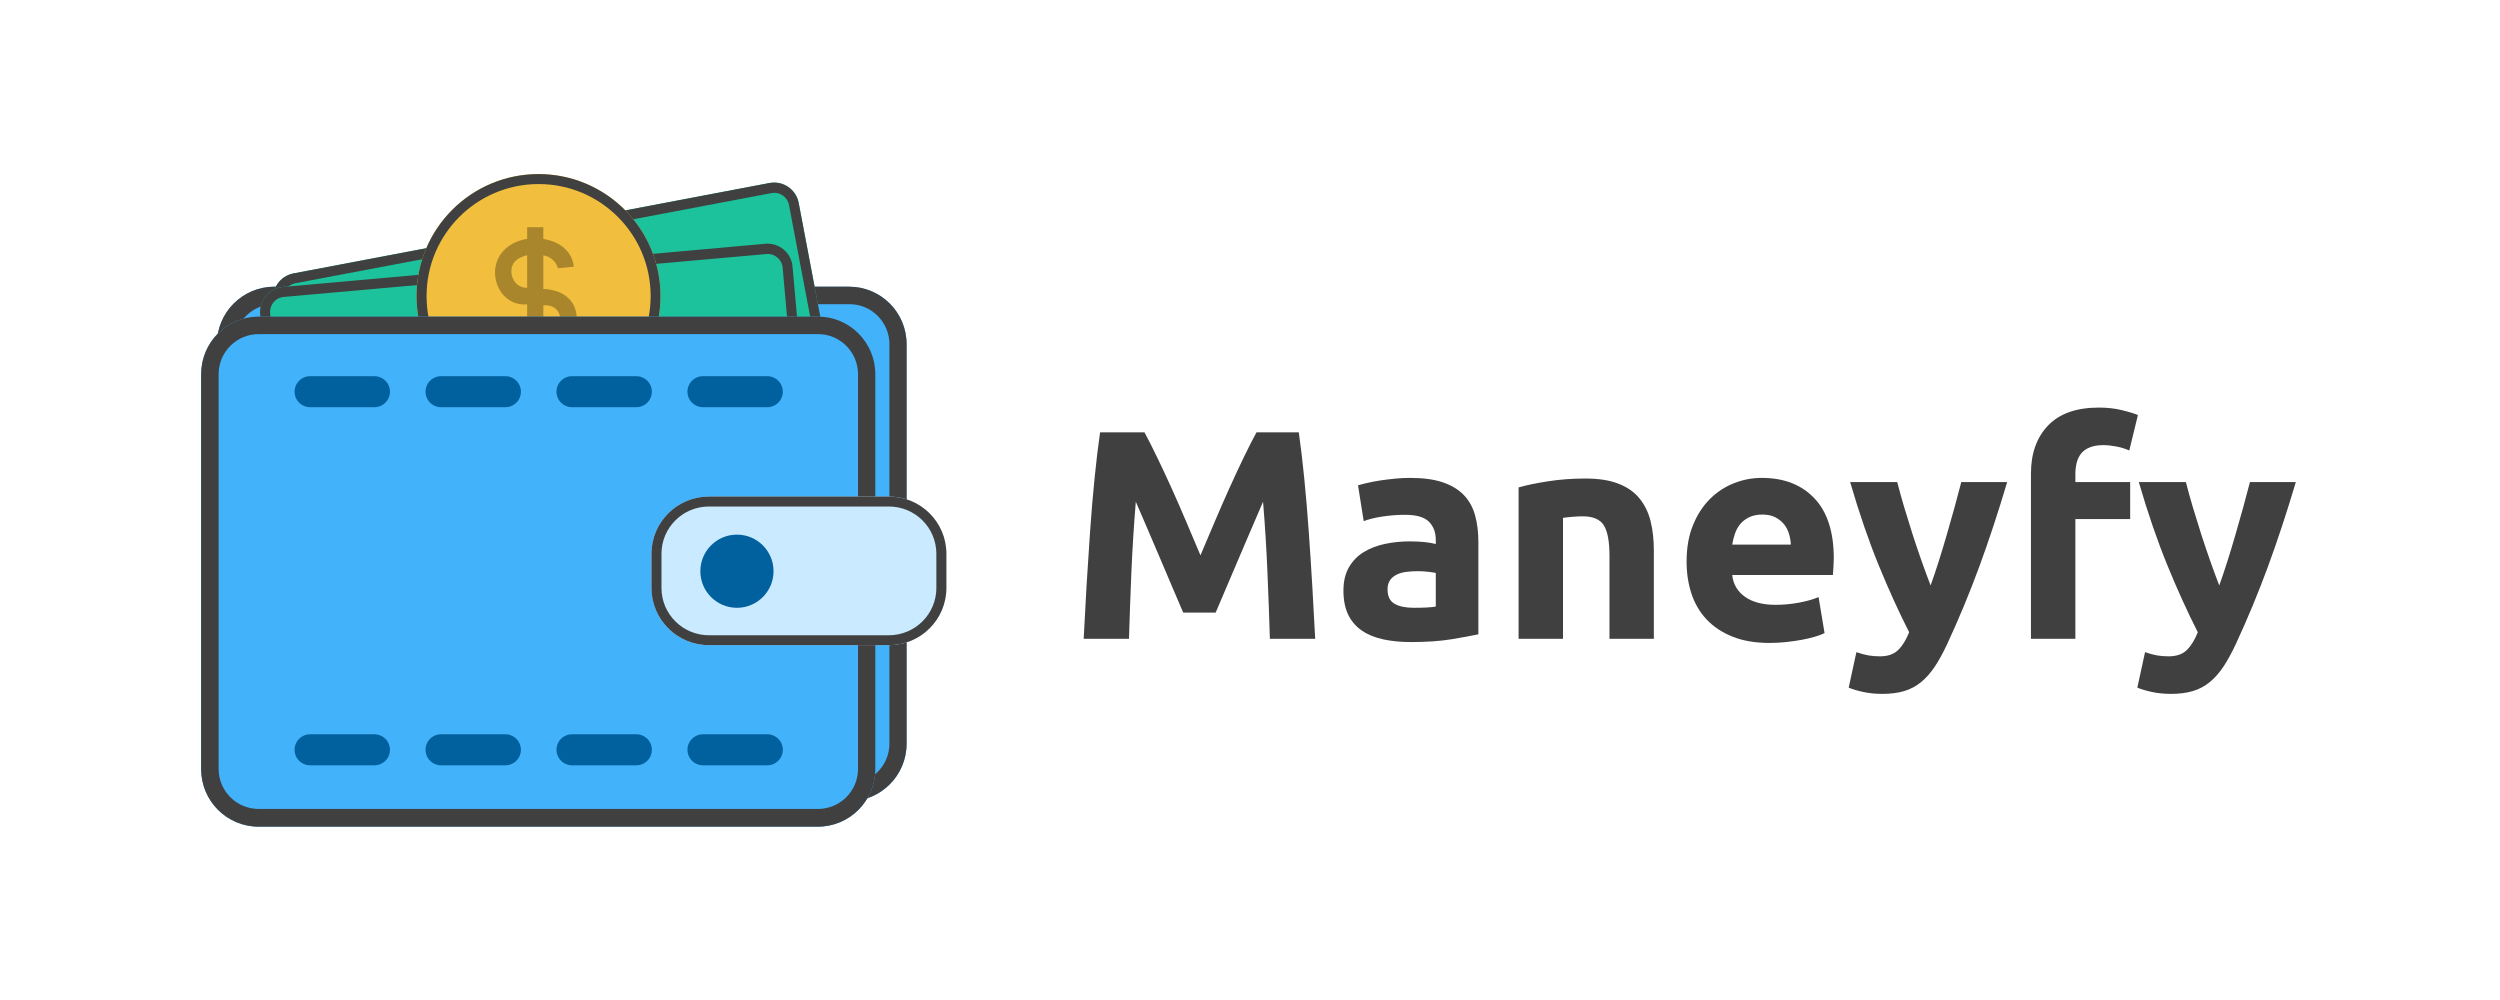 <svg xmlns="http://www.w3.org/2000/svg" xmlns:xlink="http://www.w3.org/1999/xlink" width="1000" zoomAndPan="magnify" viewBox="0 0 750 300" height="400" preserveAspectRatio="xMidYMid meet" version="1.0"><defs><g/><clipPath id="56537a8982"><path d="M 65.066 86.004 L 271.98 86.004 L 271.98 240.355 L 65.066 240.355 Z M 65.066 86.004 " clip-rule="nonzero"/></clipPath><clipPath id="b47c6f214f"><path d="M 65.066 86.008 L 271.98 86.008 L 271.98 240.355 L 65.066 240.355 Z M 65.066 86.008 " clip-rule="nonzero"/></clipPath><clipPath id="eb45612718"><path d="M 82.301 86.008 L 254.746 86.008 C 264.262 86.008 271.98 93.727 271.98 103.25 L 271.98 223.113 C 271.98 232.637 264.262 240.355 254.746 240.355 L 82.301 240.355 C 72.781 240.355 65.066 232.637 65.066 223.113 L 65.066 103.25 C 65.066 93.727 72.781 86.008 82.301 86.008 " clip-rule="nonzero"/></clipPath><clipPath id="f93c6c321b"><path d="M 81 54 L 256 54 L 256 181 L 81 181 Z M 81 54 " clip-rule="nonzero"/></clipPath><clipPath id="66b51a4959"><path d="M 80.684 83.418 L 238.207 53.5 L 256.828 151.547 L 99.305 181.461 Z M 80.684 83.418 " clip-rule="nonzero"/></clipPath><clipPath id="8b1ddfaf1a"><path d="M 81 54 L 256 54 L 256 181 L 81 181 Z M 81 54 " clip-rule="nonzero"/></clipPath><clipPath id="4834bbd28c"><path d="M 80.684 83.418 L 238.207 53.5 L 256.828 151.547 L 99.305 181.461 Z M 80.684 83.418 " clip-rule="nonzero"/></clipPath><clipPath id="13216b8095"><path d="M 80.684 83.422 L 238.742 53.402 L 257.363 151.441 L 99.301 181.461 Z M 80.684 83.422 " clip-rule="nonzero"/></clipPath><clipPath id="dcc388e2b8"><path d="M 88.062 82.02 L 230.824 54.906 C 234.902 54.129 238.832 56.801 239.605 60.871 L 255.426 144.176 C 256.199 148.246 253.523 152.172 249.445 152.945 L 106.684 180.059 C 102.605 180.832 98.676 178.16 97.902 174.094 L 82.082 90.789 C 81.309 86.719 83.988 82.793 88.062 82.02 " clip-rule="nonzero"/></clipPath><clipPath id="8197ad6ae5"><path d="M 78 73 L 246 73 L 246 186 L 78 186 Z M 78 73 " clip-rule="nonzero"/></clipPath><clipPath id="3f69671bb1"><path d="M 77.383 86.754 L 237.086 72.457 L 245.984 171.859 L 86.281 186.152 Z M 77.383 86.754 " clip-rule="nonzero"/></clipPath><clipPath id="15c0a803fe"><path d="M 78 73 L 246 73 L 246 186 L 78 186 Z M 78 73 " clip-rule="nonzero"/></clipPath><clipPath id="5cb2defb45"><path d="M 77.383 86.754 L 237.086 72.457 L 245.984 171.859 L 86.281 186.152 Z M 77.383 86.754 " clip-rule="nonzero"/></clipPath><clipPath id="13b6a576b3"><path d="M 77.383 86.758 L 237.629 72.41 L 246.527 171.809 L 86.281 186.152 Z M 77.383 86.758 " clip-rule="nonzero"/></clipPath><clipPath id="9db0f5c3c4"><path d="M 84.867 86.086 L 229.602 73.129 C 233.734 72.762 237.383 75.805 237.754 79.93 L 245.312 164.387 C 245.684 168.512 242.633 172.156 238.5 172.523 L 93.766 185.48 C 89.633 185.852 85.98 182.809 85.613 178.684 L 78.051 94.227 C 77.684 90.102 80.734 86.457 84.867 86.086 " clip-rule="nonzero"/></clipPath><clipPath id="72e1974041"><path d="M 124.961 52.223 L 198.145 52.223 L 198.145 125.406 L 124.961 125.406 Z M 124.961 52.223 " clip-rule="nonzero"/></clipPath><clipPath id="54e8867cca"><path d="M 124.965 52.223 L 198.145 52.223 L 198.145 125.406 L 124.965 125.406 Z M 124.965 52.223 " clip-rule="nonzero"/></clipPath><clipPath id="61fb75f7a0"><path d="M 161.555 52.223 C 141.348 52.223 124.965 68.605 124.965 88.816 C 124.965 109.023 141.348 125.406 161.555 125.406 C 181.762 125.406 198.145 109.023 198.145 88.816 C 198.145 68.605 181.762 52.223 161.555 52.223 " clip-rule="nonzero"/></clipPath><clipPath id="3871fb1ae3"><path d="M 60.34 94.98 L 262.594 94.98 L 262.594 248.004 L 60.34 248.004 Z M 60.34 94.98 " clip-rule="nonzero"/></clipPath><clipPath id="ba1f8216ef"><path d="M 60.34 94.98 L 262.594 94.98 L 262.594 248.004 L 60.34 248.004 Z M 60.34 94.98 " clip-rule="nonzero"/></clipPath><clipPath id="856265cdc0"><path d="M 77.578 94.98 L 245.359 94.98 C 254.879 94.98 262.594 102.715 262.594 112.258 L 262.594 230.727 C 262.594 240.27 254.879 248.004 245.359 248.004 L 77.578 248.004 C 68.059 248.004 60.34 240.27 60.34 230.727 L 60.34 112.258 C 60.34 102.715 68.059 94.98 77.578 94.98 " clip-rule="nonzero"/></clipPath><clipPath id="244d31e82c"><path d="M 195.438 148.969 L 283.922 148.969 L 283.922 193.543 L 195.438 193.543 Z M 195.438 148.969 " clip-rule="nonzero"/></clipPath><clipPath id="52668b06fb"><path d="M 195.445 148.969 L 283.922 148.969 L 283.922 193.543 L 195.445 193.543 Z M 195.445 148.969 " clip-rule="nonzero"/></clipPath><clipPath id="d83aa64b9e"><path d="M 212.684 148.969 L 266.676 148.969 C 276.195 148.969 283.914 156.648 283.914 166.121 L 283.914 176.391 C 283.914 185.863 276.195 193.543 266.676 193.543 L 212.684 193.543 C 203.164 193.543 195.445 185.863 195.445 176.391 L 195.445 166.121 C 195.445 156.648 203.164 148.969 212.684 148.969 " clip-rule="nonzero"/></clipPath><clipPath id="873648936e"><path d="M 210.105 160.387 L 232.062 160.387 L 232.062 182.34 L 210.105 182.34 Z M 210.105 160.387 " clip-rule="nonzero"/></clipPath></defs><g clip-path="url(#56537a8982)"><path fill="#42b2fa" d="M 82.301 86.008 L 254.746 86.008 C 264.262 86.008 271.98 93.727 271.98 103.25 L 271.98 223.113 C 271.98 232.637 264.262 240.355 254.746 240.355 L 82.301 240.355 C 72.781 240.355 65.066 232.637 65.066 223.113 L 65.066 103.25 C 65.066 93.727 72.781 86.008 82.301 86.008 " fill-opacity="1" fill-rule="nonzero"/></g><g clip-path="url(#b47c6f214f)"><g clip-path="url(#eb45612718)"><path stroke-linecap="butt" transform="matrix(0.665, 0, 0, 0.665, 65.067, 86.006)" fill="none" stroke-linejoin="miter" d="M 25.927 0.003 L 285.356 0.003 C 299.671 0.003 311.284 11.608 311.284 25.926 L 311.284 206.135 C 311.284 220.453 299.671 232.058 285.356 232.058 L 25.927 232.058 C 11.606 232.058 -0.001 220.453 -0.001 206.135 L -0.001 25.926 C -0.001 11.608 11.606 0.003 25.927 0.003 " stroke="#404040" stroke-width="15.782" stroke-opacity="1" stroke-miterlimit="4"/></g></g><g clip-path="url(#f93c6c321b)"><g clip-path="url(#66b51a4959)"><path fill="#1cc29b" d="M 88.062 82.02 L 230.824 54.906 C 234.902 54.129 238.832 56.801 239.605 60.871 L 255.426 144.176 C 256.199 148.246 253.523 152.172 249.445 152.945 L 106.684 180.059 C 102.605 180.832 98.676 178.16 97.902 174.094 L 82.082 90.789 C 81.309 86.719 83.988 82.793 88.062 82.02 " fill-opacity="1" fill-rule="nonzero"/></g></g><g clip-path="url(#8b1ddfaf1a)"><g clip-path="url(#4834bbd28c)"><g clip-path="url(#13216b8095)"><g clip-path="url(#dcc388e2b8)"><path stroke-linecap="butt" transform="matrix(0.655, -0.124, 0.124, 0.654, 80.683, 83.42)" fill="none" stroke-linejoin="miter" d="M 11.271 0.001 L 229.303 0.001 C 235.532 -0.003 240.576 5.045 240.577 11.272 L 240.575 138.721 C 240.576 144.949 235.533 149.995 229.305 149.994 L 11.273 149.994 C 5.045 149.992 0 144.944 -0.001 138.723 L -0 11.274 C -0.001 5.046 5.048 0.001 11.271 0.001 " stroke="#404040" stroke-width="9.018" stroke-opacity="1" stroke-miterlimit="4"/></g></g></g></g><g clip-path="url(#8197ad6ae5)"><g clip-path="url(#3f69671bb1)"><path fill="#1cc29b" d="M 84.867 86.086 L 229.602 73.129 C 233.734 72.762 237.383 75.805 237.754 79.93 L 245.312 164.387 C 245.684 168.512 242.633 172.156 238.5 172.523 L 93.766 185.48 C 89.633 185.852 85.98 182.809 85.613 178.684 L 78.051 94.227 C 77.684 90.102 80.734 86.457 84.867 86.086 " fill-opacity="1" fill-rule="nonzero"/></g></g><g clip-path="url(#15c0a803fe)"><g clip-path="url(#5cb2defb45)"><g clip-path="url(#13b6a576b3)"><g clip-path="url(#9db0f5c3c4)"><path stroke-linecap="butt" transform="matrix(0.664, -0.059, 0.059, 0.663, 77.384, 86.756)" fill="none" stroke-linejoin="miter" d="M 11.274 -0.001 L 229.305 -0.002 C 235.53 0.002 240.576 5.047 240.578 11.272 L 240.576 138.723 C 240.578 144.948 235.531 149.995 229.306 149.991 L 11.275 149.992 C 5.049 149.994 -0.002 144.949 0.001 138.724 L -0.002 11.273 C 0.001 5.048 5.048 0.001 11.274 -0.001 " stroke="#404040" stroke-width="9.018" stroke-opacity="1" stroke-miterlimit="4"/></g></g></g></g><g clip-path="url(#72e1974041)"><path fill="#f1bf3d" d="M 161.555 52.223 C 141.348 52.223 124.965 68.605 124.965 88.816 C 124.965 109.023 141.348 125.406 161.555 125.406 C 181.762 125.406 198.145 109.023 198.145 88.816 C 198.145 68.605 181.762 52.223 161.555 52.223 " fill-opacity="1" fill-rule="nonzero"/></g><g clip-path="url(#54e8867cca)"><g clip-path="url(#61fb75f7a0)"><path stroke-linecap="butt" transform="matrix(0.666, 0, 0, 0.664, 124.964, 52.222)" fill="none" stroke-linejoin="miter" d="M 54.982 0 C 24.619 0 0.001 24.677 0.001 55.12 C 0.001 85.557 24.619 110.234 54.982 110.234 C 85.346 110.234 109.963 85.557 109.963 55.12 C 109.963 24.677 85.346 0 54.982 0 " stroke="#404040" stroke-width="9.018" stroke-opacity="1" stroke-miterlimit="4"/></g></g><g fill="#a9862b" fill-opacity="1"><g transform="translate(147.728, 105.983)"><g><path d="M 15.273 -37.816 L 10.422 -37.816 L 10.422 -34.324 C 7.32 -33.84 4.508 -32.387 2.668 -30.012 C 1.359 -28.215 0.777 -26.18 0.777 -24.191 C 0.777 -19.246 4.363 -14.641 9.551 -14.641 C 9.84 -14.641 10.133 -14.641 10.422 -14.691 L 10.422 -4.703 C 8.242 -5.285 6.012 -7.273 5.527 -9.309 L 5.477 -9.355 L 0.582 -9.309 L 0.582 -8.969 C 1.164 -3.828 5.867 -0.824 10.422 -0.047 L 10.422 2.91 L 15.273 2.91 L 15.273 -0.047 C 20.461 -1.02 25.309 -3.344 25.309 -10.18 C 25.309 -16.434 20.508 -19.102 15.273 -19.297 L 15.273 -29.379 C 17.258 -29.09 19.148 -27.586 19.637 -25.5 L 24.434 -25.984 C 23.805 -31.125 19.586 -33.598 15.273 -34.324 Z M 6.449 -27.199 L 6.496 -27.199 C 7.371 -28.363 8.871 -29.039 10.422 -29.43 L 10.422 -19.637 C 7.562 -19.586 5.672 -22.012 5.672 -24.531 C 5.672 -25.453 5.914 -26.375 6.449 -27.199 Z M 15.273 -4.703 L 15.273 -14.398 C 18.812 -14.641 20.41 -12.363 20.41 -9.938 C 20.41 -7.32 18.566 -4.605 15.273 -4.703 Z M 15.273 -4.703 "/></g></g></g><g clip-path="url(#3871fb1ae3)"><path fill="#42b2fa" d="M 77.578 94.98 L 245.359 94.98 C 254.879 94.98 262.594 102.715 262.594 112.258 L 262.594 230.727 C 262.594 240.27 254.879 248.004 245.359 248.004 L 77.578 248.004 C 68.059 248.004 60.34 240.27 60.34 230.727 L 60.34 112.258 C 60.34 102.715 68.059 94.98 77.578 94.98 " fill-opacity="1" fill-rule="nonzero"/></g><g clip-path="url(#ba1f8216ef)"><g clip-path="url(#856265cdc0)"><path stroke-linecap="butt" transform="matrix(0.665, 0, 0, 0.666, 60.341, 94.981)" fill="none" stroke-linejoin="miter" d="M 25.928 -0.001 L 278.306 -0.001 C 292.626 -0.001 304.231 11.607 304.231 25.929 L 304.231 203.727 C 304.231 218.05 292.626 229.657 278.306 229.657 L 25.928 229.657 C 11.608 229.657 -0.002 218.05 -0.002 203.727 L -0.002 25.929 C -0.002 11.607 11.608 -0.001 25.928 -0.001 " stroke="#404040" stroke-width="15.782" stroke-opacity="1" stroke-miterlimit="4"/></g></g><g clip-path="url(#244d31e82c)"><path fill="#c9eaff" d="M 212.684 148.969 L 266.676 148.969 C 276.195 148.969 283.914 156.648 283.914 166.121 L 283.914 176.391 C 283.914 185.863 276.195 193.543 266.676 193.543 L 212.684 193.543 C 203.164 193.543 195.445 185.863 195.445 176.391 L 195.445 166.121 C 195.445 156.648 203.164 148.969 212.684 148.969 " fill-opacity="1" fill-rule="nonzero"/></g><g clip-path="url(#52668b06fb)"><g clip-path="url(#d83aa64b9e)"><path stroke-linecap="butt" transform="matrix(0.665, 0, 0, 0.662, 195.443, 148.967)" fill="none" stroke-linejoin="miter" d="M 25.922 0.002 L 107.104 0.002 C 121.417 0.002 133.023 11.607 133.023 25.921 L 133.023 41.44 C 133.023 55.754 121.417 67.359 107.104 67.359 L 25.922 67.359 C 11.609 67.359 0.003 55.754 0.003 41.44 L 0.003 25.921 C 0.003 11.607 11.609 0.002 25.922 0.002 " stroke="#404040" stroke-width="9.018" stroke-opacity="1" stroke-miterlimit="4"/></g></g><g clip-path="url(#873648936e)"><path fill="#01619f" d="M 221.082 160.387 C 215.02 160.387 210.105 165.301 210.105 171.363 C 210.105 177.426 215.02 182.34 221.082 182.34 C 227.145 182.34 232.062 177.426 232.062 171.363 C 232.062 165.301 227.145 160.387 221.082 160.387 " fill-opacity="1" fill-rule="nonzero"/></g><path stroke-linecap="round" transform="matrix(9.355, 0, 0, 9.314, 88.371, 117.508)" fill="none" stroke-linejoin="miter" d="M 0.5 -0 L 2.559 -0 " stroke="#01619f" stroke-width="1" stroke-opacity="1" stroke-miterlimit="4"/><path stroke-linecap="round" transform="matrix(9.355, 0, 0, 9.314, 127.657, 117.508)" fill="none" stroke-linejoin="miter" d="M 0.5 -0 L 2.559 -0 " stroke="#01619f" stroke-width="1" stroke-opacity="1" stroke-miterlimit="4"/><path stroke-linecap="round" transform="matrix(9.355, 0, 0, 9.314, 166.944, 117.508)" fill="none" stroke-linejoin="miter" d="M 0.5 -0 L 2.559 -0 " stroke="#01619f" stroke-width="1" stroke-opacity="1" stroke-miterlimit="4"/><path stroke-linecap="round" transform="matrix(9.355, 0, 0, 9.314, 206.23, 117.508)" fill="none" stroke-linejoin="miter" d="M 0.5 -0 L 2.559 -0 " stroke="#01619f" stroke-width="1" stroke-opacity="1" stroke-miterlimit="4"/><path stroke-linecap="round" transform="matrix(9.355, 0, 0, 9.314, 88.371, 224.937)" fill="none" stroke-linejoin="miter" d="M 0.5 0 L 2.559 0 " stroke="#01619f" stroke-width="1" stroke-opacity="1" stroke-miterlimit="4"/><path stroke-linecap="round" transform="matrix(9.355, 0, 0, 9.314, 127.657, 224.937)" fill="none" stroke-linejoin="miter" d="M 0.5 0 L 2.559 0 " stroke="#01619f" stroke-width="1" stroke-opacity="1" stroke-miterlimit="4"/><path stroke-linecap="round" transform="matrix(9.355, 0, 0, 9.314, 166.944, 224.937)" fill="none" stroke-linejoin="miter" d="M 0.5 0 L 2.559 0 " stroke="#01619f" stroke-width="1" stroke-opacity="1" stroke-miterlimit="4"/><path stroke-linecap="round" transform="matrix(9.355, 0, 0, 9.314, 206.23, 224.937)" fill="none" stroke-linejoin="miter" d="M 0.5 0 L 2.559 0 " stroke="#01619f" stroke-width="1" stroke-opacity="1" stroke-miterlimit="4"/><g fill="#404040" fill-opacity="1"><g transform="translate(319.745, 191.633)"><g><path d="M 23.594 -61.938 C 24.664 -59.969 25.898 -57.535 27.297 -54.641 C 28.703 -51.754 30.164 -48.629 31.688 -45.266 C 33.207 -41.898 34.711 -38.457 36.203 -34.938 C 37.691 -31.426 39.086 -28.125 40.391 -25.031 C 41.703 -28.125 43.102 -31.426 44.594 -34.938 C 46.082 -38.457 47.586 -41.898 49.109 -45.266 C 50.629 -48.629 52.086 -51.754 53.484 -54.641 C 54.891 -57.535 56.129 -59.969 57.203 -61.938 L 69.891 -61.938 C 70.484 -57.82 71.031 -53.219 71.531 -48.125 C 72.039 -43.031 72.488 -37.727 72.875 -32.219 C 73.27 -26.707 73.629 -21.18 73.953 -15.641 C 74.285 -10.098 74.57 -4.883 74.812 0 L 61.219 0 C 61.039 -6.02 60.801 -12.57 60.5 -19.656 C 60.207 -26.75 59.766 -33.898 59.172 -41.109 C 58.098 -38.609 56.906 -35.836 55.594 -32.797 C 54.281 -29.766 52.984 -26.727 51.703 -23.688 C 50.422 -20.645 49.18 -17.738 47.984 -14.969 C 46.797 -12.195 45.785 -9.828 44.953 -7.859 L 35.219 -7.859 C 34.383 -9.828 33.367 -12.195 32.172 -14.969 C 30.984 -17.738 29.75 -20.645 28.469 -23.688 C 27.188 -26.727 25.891 -29.766 24.578 -32.797 C 23.266 -35.836 22.07 -38.609 21 -41.109 C 20.406 -33.898 19.957 -26.75 19.656 -19.656 C 19.363 -12.57 19.129 -6.02 18.953 0 L 5.359 0 C 5.598 -4.883 5.879 -10.098 6.203 -15.641 C 6.535 -21.18 6.895 -26.707 7.281 -32.219 C 7.664 -37.727 8.113 -43.031 8.625 -48.125 C 9.133 -53.219 9.688 -57.82 10.281 -61.938 Z M 23.594 -61.938 "/></g></g></g><g fill="#404040" fill-opacity="1"><g transform="translate(399.906, 191.633)"><g><path d="M 24.219 -9.297 C 25.531 -9.297 26.781 -9.32 27.969 -9.375 C 29.164 -9.438 30.117 -9.531 30.828 -9.656 L 30.828 -19.75 C 30.297 -19.875 29.492 -19.992 28.422 -20.109 C 27.348 -20.223 26.363 -20.281 25.469 -20.281 C 24.219 -20.281 23.039 -20.207 21.938 -20.062 C 20.832 -19.914 19.863 -19.633 19.031 -19.219 C 18.195 -18.801 17.539 -18.234 17.062 -17.516 C 16.594 -16.797 16.359 -15.906 16.359 -14.844 C 16.359 -12.75 17.055 -11.301 18.453 -10.5 C 19.859 -9.695 21.781 -9.297 24.219 -9.297 Z M 23.141 -48.266 C 27.078 -48.266 30.352 -47.816 32.969 -46.922 C 35.594 -46.023 37.695 -44.742 39.281 -43.078 C 40.863 -41.41 41.977 -39.383 42.625 -37 C 43.281 -34.613 43.609 -31.961 43.609 -29.047 L 43.609 -1.344 C 41.703 -0.926 39.051 -0.438 35.656 0.125 C 32.258 0.695 28.148 0.984 23.328 0.984 C 20.285 0.984 17.523 0.711 15.047 0.172 C 12.578 -0.359 10.445 -1.234 8.656 -2.453 C 6.875 -3.68 5.504 -5.273 4.547 -7.234 C 3.598 -9.203 3.125 -11.617 3.125 -14.484 C 3.125 -17.223 3.676 -19.547 4.781 -21.453 C 5.883 -23.359 7.359 -24.875 9.203 -26 C 11.047 -27.133 13.16 -27.953 15.547 -28.453 C 17.93 -28.961 20.406 -29.219 22.969 -29.219 C 24.695 -29.219 26.227 -29.145 27.562 -29 C 28.906 -28.852 29.992 -28.66 30.828 -28.422 L 30.828 -29.672 C 30.828 -31.93 30.141 -33.75 28.766 -35.125 C 27.398 -36.5 25.02 -37.188 21.625 -37.188 C 19.363 -37.188 17.129 -37.02 14.922 -36.688 C 12.723 -36.363 10.816 -35.898 9.203 -35.297 L 7.5 -46.031 C 8.281 -46.27 9.25 -46.52 10.406 -46.781 C 11.57 -47.051 12.836 -47.289 14.203 -47.5 C 15.578 -47.707 17.023 -47.883 18.547 -48.031 C 20.066 -48.188 21.598 -48.266 23.141 -48.266 Z M 23.141 -48.266 "/></g></g></g><g fill="#404040" fill-opacity="1"><g transform="translate(449.326, 191.633)"><g><path d="M 6.25 -45.406 C 8.52 -46.062 11.441 -46.672 15.016 -47.234 C 18.586 -47.797 22.344 -48.078 26.281 -48.078 C 30.27 -48.078 33.586 -47.555 36.234 -46.516 C 38.891 -45.473 40.988 -44 42.531 -42.094 C 44.082 -40.188 45.188 -37.922 45.844 -35.297 C 46.5 -32.68 46.828 -29.766 46.828 -26.547 L 46.828 0 L 33.516 0 L 33.516 -24.938 C 33.516 -29.227 32.945 -32.266 31.812 -34.047 C 30.688 -35.836 28.57 -36.734 25.469 -36.734 C 24.52 -36.734 23.508 -36.688 22.438 -36.594 C 21.363 -36.508 20.41 -36.406 19.578 -36.281 L 19.578 0 L 6.25 0 Z M 6.25 -45.406 "/></g></g></g><g fill="#404040" fill-opacity="1"><g transform="translate(501.962, 191.633)"><g><path d="M 4.016 -23.141 C 4.016 -27.316 4.656 -30.969 5.938 -34.094 C 7.219 -37.219 8.898 -39.82 10.984 -41.906 C 13.078 -44 15.477 -45.582 18.188 -46.656 C 20.895 -47.727 23.68 -48.266 26.547 -48.266 C 33.211 -48.266 38.484 -46.223 42.359 -42.141 C 46.234 -38.055 48.172 -32.051 48.172 -24.125 C 48.172 -23.352 48.141 -22.504 48.078 -21.578 C 48.023 -20.66 47.969 -19.844 47.906 -19.125 L 17.703 -19.125 C 17.992 -16.383 19.27 -14.207 21.531 -12.594 C 23.801 -10.988 26.844 -10.188 30.656 -10.188 C 33.094 -10.188 35.488 -10.41 37.844 -10.859 C 40.195 -11.305 42.117 -11.859 43.609 -12.516 L 45.406 -1.703 C 44.688 -1.336 43.727 -0.977 42.531 -0.625 C 41.344 -0.27 40.02 0.039 38.562 0.312 C 37.102 0.582 35.539 0.805 33.875 0.984 C 32.207 1.16 30.539 1.25 28.875 1.25 C 24.633 1.25 20.953 0.625 17.828 -0.625 C 14.703 -1.875 12.109 -3.586 10.047 -5.766 C 7.992 -7.941 6.473 -10.52 5.484 -13.5 C 4.504 -16.477 4.016 -19.691 4.016 -23.141 Z M 35.297 -28.25 C 35.242 -29.375 35.051 -30.473 34.719 -31.547 C 34.395 -32.617 33.891 -33.57 33.203 -34.406 C 32.516 -35.238 31.648 -35.922 30.609 -36.453 C 29.566 -36.992 28.27 -37.266 26.719 -37.266 C 25.227 -37.266 23.945 -37.008 22.875 -36.5 C 21.801 -36 20.906 -35.332 20.188 -34.5 C 19.477 -33.664 18.93 -32.695 18.547 -31.594 C 18.16 -30.488 17.879 -29.375 17.703 -28.25 Z M 35.297 -28.25 "/></g></g></g><g fill="#404040" fill-opacity="1"><g transform="translate(554.152, 191.633)"><g><path d="M 48 -47.016 C 45.312 -37.953 42.508 -29.457 39.594 -21.531 C 36.676 -13.613 33.488 -5.93 30.031 1.516 C 28.781 4.203 27.531 6.484 26.281 8.359 C 25.031 10.234 23.66 11.781 22.172 13 C 20.68 14.227 18.992 15.125 17.109 15.688 C 15.234 16.25 13.047 16.531 10.547 16.531 C 8.461 16.531 6.539 16.336 4.781 15.953 C 3.02 15.566 1.578 15.133 0.453 14.656 L 2.766 4.016 C 4.141 4.492 5.363 4.82 6.438 5 C 7.508 5.176 8.641 5.266 9.828 5.266 C 12.211 5.266 14.047 4.625 15.328 3.344 C 16.609 2.07 17.695 0.301 18.594 -1.969 C 15.551 -7.926 12.508 -14.613 9.469 -22.031 C 6.438 -29.445 3.578 -37.773 0.891 -47.016 L 15.016 -47.016 C 15.609 -44.691 16.305 -42.172 17.109 -39.453 C 17.922 -36.742 18.77 -34.004 19.656 -31.234 C 20.551 -28.461 21.461 -25.766 22.391 -23.141 C 23.316 -20.523 24.195 -18.145 25.031 -16 C 25.801 -18.145 26.602 -20.523 27.438 -23.141 C 28.27 -25.766 29.086 -28.461 29.891 -31.234 C 30.703 -34.004 31.477 -36.742 32.219 -39.453 C 32.969 -42.172 33.641 -44.691 34.234 -47.016 Z M 48 -47.016 "/></g></g></g><g fill="#404040" fill-opacity="1"><g transform="translate(603.035, 191.633)"><g><path d="M 26.641 -69.359 C 29.141 -69.359 31.43 -69.102 33.516 -68.594 C 35.598 -68.082 37.207 -67.594 38.344 -67.125 L 35.75 -56.484 C 34.562 -57.023 33.266 -57.426 31.859 -57.688 C 30.461 -57.957 29.164 -58.094 27.969 -58.094 C 26.363 -58.094 25.008 -57.867 23.906 -57.422 C 22.801 -56.973 21.938 -56.359 21.312 -55.578 C 20.688 -54.805 20.238 -53.883 19.969 -52.812 C 19.707 -51.75 19.578 -50.586 19.578 -49.328 L 19.578 -47.016 L 36.016 -47.016 L 36.016 -35.922 L 19.578 -35.922 L 19.578 0 L 6.25 0 L 6.25 -49.516 C 6.25 -55.586 7.961 -60.41 11.391 -63.984 C 14.816 -67.566 19.898 -69.359 26.641 -69.359 Z M 26.641 -69.359 "/></g></g></g><g fill="#404040" fill-opacity="1"><g transform="translate(640.748, 191.633)"><g><path d="M 48 -47.016 C 45.312 -37.953 42.508 -29.457 39.594 -21.531 C 36.676 -13.613 33.488 -5.93 30.031 1.516 C 28.781 4.203 27.531 6.484 26.281 8.359 C 25.031 10.234 23.66 11.781 22.172 13 C 20.68 14.227 18.992 15.125 17.109 15.688 C 15.234 16.25 13.047 16.531 10.547 16.531 C 8.461 16.531 6.539 16.336 4.781 15.953 C 3.02 15.566 1.578 15.133 0.453 14.656 L 2.766 4.016 C 4.141 4.492 5.363 4.82 6.438 5 C 7.508 5.176 8.641 5.266 9.828 5.266 C 12.211 5.266 14.047 4.625 15.328 3.344 C 16.609 2.07 17.695 0.301 18.594 -1.969 C 15.551 -7.926 12.508 -14.613 9.469 -22.031 C 6.438 -29.445 3.578 -37.773 0.891 -47.016 L 15.016 -47.016 C 15.609 -44.691 16.305 -42.172 17.109 -39.453 C 17.922 -36.742 18.77 -34.004 19.656 -31.234 C 20.551 -28.461 21.461 -25.766 22.391 -23.141 C 23.316 -20.523 24.195 -18.145 25.031 -16 C 25.801 -18.145 26.602 -20.523 27.438 -23.141 C 28.27 -25.766 29.086 -28.461 29.891 -31.234 C 30.703 -34.004 31.477 -36.742 32.219 -39.453 C 32.969 -42.172 33.641 -44.691 34.234 -47.016 Z M 48 -47.016 "/></g></g></g></svg>